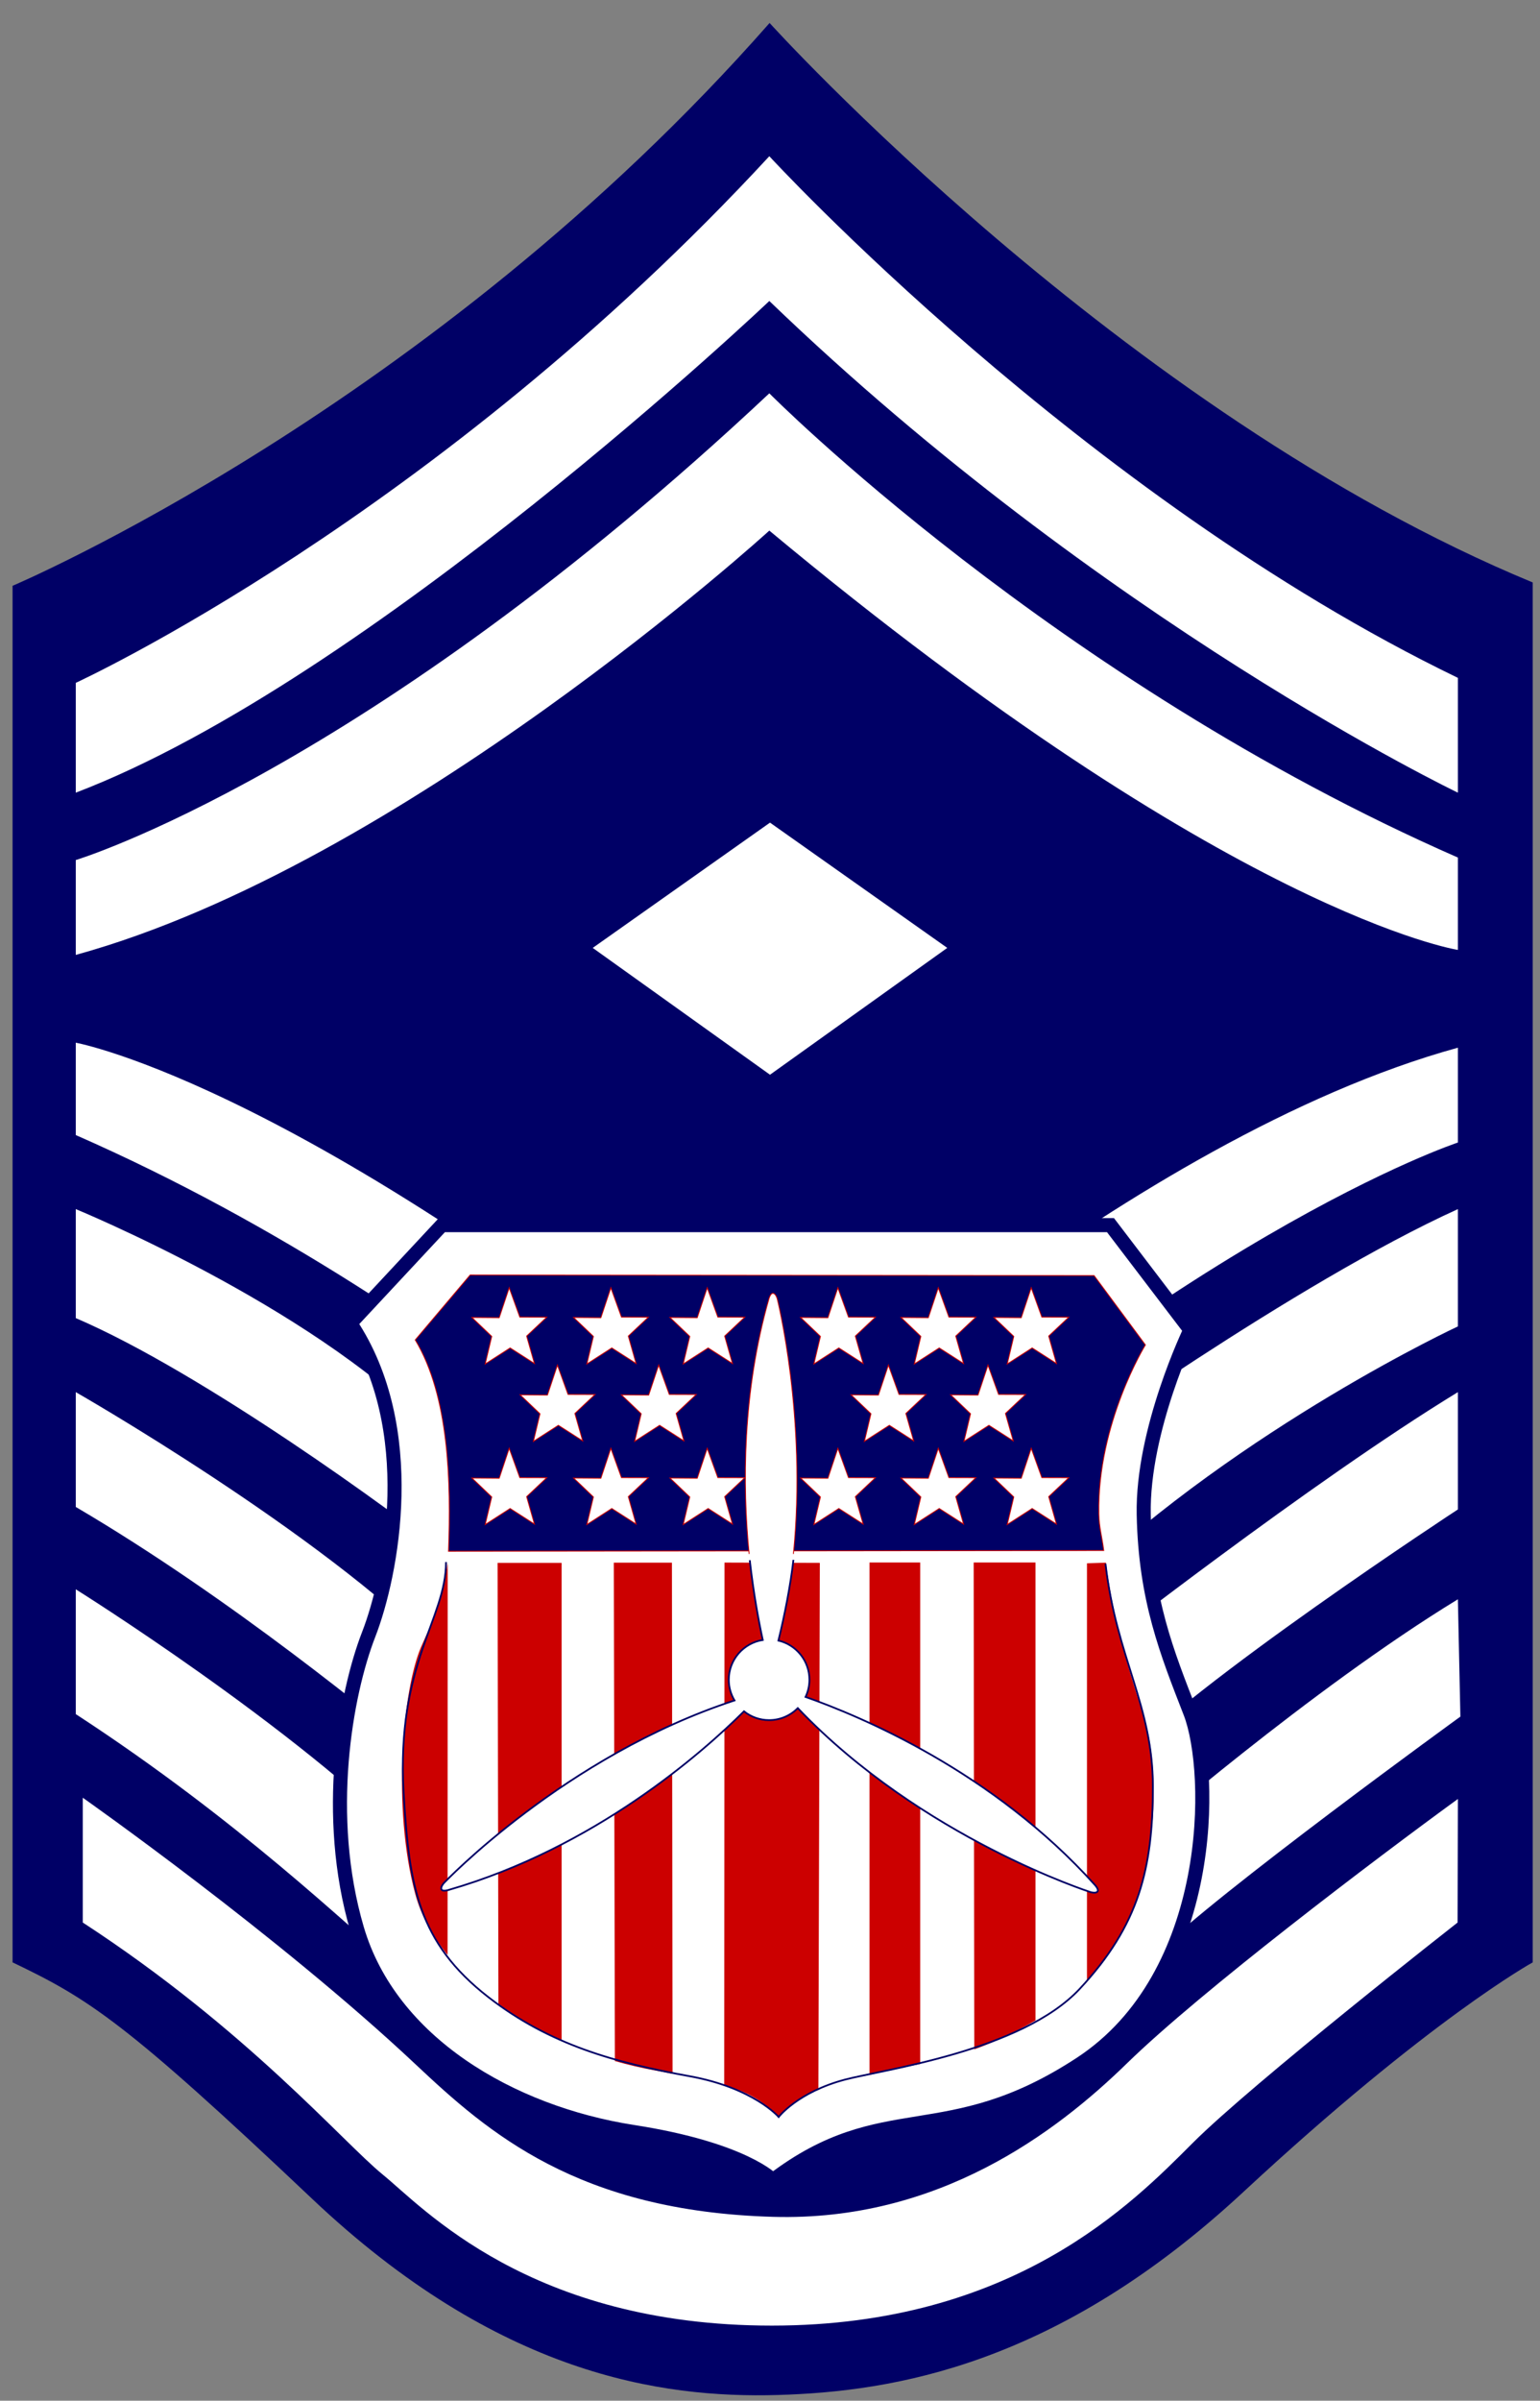 <?xml version="1.0" encoding="UTF-8" standalone="no"?>
<svg
   width="437.978px"
   height="682.466px"
   viewBox="0 0 437.978 682.466"
   enable-background="new 0 0 437.978 682.466"
   xml:space="preserve"
   version="1.1"
   id="svg34"
   sodipodi:docname="10.8.svg"
   inkscape:version="1.3.2 (091e20e, 2023-11-25, custom)"
   xmlns:inkscape="http://www.inkscape.org/namespaces/inkscape"
   xmlns:sodipodi="http://sodipodi.sourceforge.net/DTD/sodipodi-0.dtd"
   xmlns="http://www.w3.org/2000/svg"
   xmlns:svg="http://www.w3.org/2000/svg"><rect x="0" y="0" width="437.978" height="682.466" fill="#808080" stroke="none"/><defs
   id="defs34" /><sodipodi:namedview
   id="namedview34"
   pagecolor="#505050"
   bordercolor="#eeeeee"
   borderopacity="1"
   inkscape:showpageshadow="0"
   inkscape:pageopacity="0"
   inkscape:pagecheckerboard="0"
   inkscape:deskcolor="#505050"
   inkscape:zoom="0.59563407"
   inkscape:cx="653.08554"
   inkscape:cy="276.17628"
   inkscape:window-width="1920"
   inkscape:window-height="1009"
   inkscape:window-x="-8"
   inkscape:window-y="-8"
   inkscape:window-maximized="1"
   inkscape:current-layer="layer1" />
			
				
				
				
				
				
				
				
			
				
				
				
				
				
				
				
			
			
				
				
				
				
				
				
				
				
				
				
				
				
				
				
				
				
				
				
<g
   inkscape:groupmode="layer"
   id="layer1"
   inkscape:label="Layer 1"><path
     fill="#000066"
     d="M218.874,6.529c0,0,100,110.667,217.036,159.053v392.271c0,0-29.327,16.083-82.304,65.276     c-52.978,49.194-99.332,56.764-132.444,57.709c-33.111,0.944-79.467-5.678-132.444-55.817     C35.74,574.883,25.333,568.26,3.575,557.854V166.529C3.575,166.529,122.378,116.268,218.874,6.529z"
     id="path1" /><path
     fill="#FFFFFF"
     d="M219.507,458.898c0,0-83.015-85.853-197.957-136.229v-26.251c0,0,67.404,12.062,198.666,121.328      c0,0,101.462-94.367,194.409-119.91v26.961C414.625,324.798,334.449,351.051,219.507,458.898z"
     id="path2" /><path
     fill="#FFFFFF"
     d="M414.541,546.528c0,0-58.306,45.637-75.333,62.666c-17.029,17.027-50.877,51.918-119.7,51.918      c-68.824,0-99.281-33.694-110.633-42.918s-38.505-41.157-85.333-71.666v-35.477c0,0,55.624,39.101,94.667,75.81      c20.582,19.352,46.019,41.754,101.667,43.333c47,1.334,80.479-23.974,100.666-43.666c20.959-20.445,70.671-58.097,94.085-75.126      L414.541,546.528z"
     id="path3" /><path
     fill="#FFFFFF"
     d="M415.335,487.988c0,0-69.534,50.376-86.562,67.405c-17.029,17.028-206.471,11.352-217.824,2.129      c-11.353-9.224-42.571-39.733-89.399-70.244v-35.476c0,0,62.438,39.024,96.495,73.79l205.761-2.837      c0,0,48.957-42.572,90.819-68.114L415.335,487.988z"
     id="path4" /><path
     fill="#FFFFFF"
     d="M414.625,429.099c0,0-75.919,49.666-96.494,72.371c-16.173,17.845-187.314,6.386-198.667-2.839      c-11.352-9.224-53.214-43.989-97.914-70.242v-32.638c0,0,69.533,39.732,103.59,74.5l185.894-0.71      c0,0,61.729-48.247,103.591-73.79V429.099z"
     id="path5" /><path
     fill="#FFFFFF"
     d="M414.625,377.067c0,0-61.019,28.38-107.847,72.844c-17.465,16.582-170.286-0.237-181.638-9.461      c-11.352-9.223-67.168-50.139-103.59-65.748V343.72c0,0,66.222,27.198,100.279,61.965l179.272,7.331      c0,0,67.168-48.247,113.523-69.296V377.067z"
     id="path6" /><path
     fill="#FFFFFF"
     d="M218.797,44.409c0,0,88.69,96.495,195.828,148.29v32.638c0,0-100.752-48.248-195.828-139.776      c0,0-113.523,107.848-197.247,139.776v-31.219C21.551,194.118,123.721,147.29,218.797,44.409z"
     id="path7" /><path
     fill="#FFFFFF"
     d="M218.797,111.813c0,0,80.886,81.595,195.828,131.971v26.252c0,0-64.566-9.933-195.828-119.2      c0,0-104.299,95.076-197.247,120.619v-26.962C21.551,244.494,103.854,219.661,218.797,111.813z"
     id="path8" /><path
     fill="#FFFFFF"
     stroke="#000066"
     stroke-width="4"
     d="M125.667,348.271H315.82l22.704,29.799     c0,0-13.719,28.381-13.245,52.505c0.475,24.124,6.625,39.261,13.245,56.29c6.621,17.027,7.097,74.735-31.218,99.806     c-38.314,25.069-55.816,8.987-87.509,33.111c0,0-8.16-8.811-39.733-13.718c-34.967-5.435-69.061-25.543-78.521-57.708     c-9.459-32.166-3.31-66.695,3.311-83.725c6.622-17.027,14.664-58.653-5.203-88.452L125.667,348.271z"
     id="path9" /><path
     fill="#CC0000"
     d="M127.289,555.748c-4.291-5.314-7.513-11.122-9.19-17.326c-6.646-24.59-3.547-58.18,1.656-70.243      c2.333-5.409,5.932-12.116,7.568-23.887v-0.001L127.289,555.748z"
     id="path10" /><path
     fill="#CC0000"
     d="M277.09,582.587c5.142-1.861,10.843-4.444,17.402-8.221V444.175h-17.578L277.09,582.587z"
     id="path11" /><path
     fill="#CC0000"
     d="M247.292,589.862c5.265-1.379,9.02-2.047,14.413-3.113V444.175h-14.413V589.862z"
     id="path12" /><path
     fill="#CC0000"
     d="M232.747,594.12c-3.193,0.886-6.919,3.37-11.53,7.687c0,0-5.086-6.681-15.255-8.841l0.091-148.763      l27.108,0.089L232.747,594.12z"
     id="path13" /><path
     fill="#CC0000"
     d="M174.876,585.912c3.837,1.102,7.643,1.983,11.338,2.648c1.772,0.319,3.458,0.649,5.061,0.987      l-0.178-145.314h-16.532L174.876,585.912z"
     id="path14" /><path
     fill="#CC0000"
     d="M141.75,569.641c5.369,3.957,11.881,7.659,17.975,10.406V444.291h-18.211L141.75,569.641z"
     id="path15" /><path
     fill="#CC0000"
     d="M314.519,444.233c2.204,17.44,7.206,32.39,10.997,44.522c4.101,13.121,6.214,50.756-16.378,74.419      V444.41L314.519,444.233z"
     id="path16" /><path
     fill="none"
     stroke="#000066"
     stroke-width="0.5"
     d="M126.85,444.057c0,16.258-14.19,28.854-12.062,65.513     c1.536,26.455,4.021,42.572,24.124,58.182c17.449,13.548,36.041,18.615,57.235,22.468c18.21,3.31,25.307,11.589,25.307,11.589     s5.438-7.096,18.92-10.643c10.719-2.822,50.141-8.042,66.695-25.779c16.9-18.11,20.813-34.295,20.813-57.473     c0-23.177-10.405-36.659-13.48-63.384"
     id="path17" /><path
     fill="#000066"
     stroke="#CC0000"
     stroke-width="0.25"
     d="M313.905,440.773c-0.521-4.115-1.323-6.522-1.396-10.437     c-0.472-25.779,13.244-48.01,13.244-48.01l-14.59-19.705l-177.455-0.161l-15.61,18.447c9.697,16.082,10.17,40.442,9.46,60.072     L313.905,440.773z"
     id="path18" /><polygon
     fill="#FFFFFF"
     stroke="#CC0000"
     stroke-width="0.25"
     points="180.912,387.622 173.995,383.188 166.9,387.751       168.762,379.906 163.125,374.522 170.891,374.584 173.729,366.07 176.744,374.407 184.41,374.434 178.695,379.817 "
     id="polygon18" /><polygon
     fill="#FFFFFF"
     stroke="#CC0000"
     stroke-width="0.25"
     points="208.317,387.622 201.4,383.188 194.305,387.751       196.167,379.906 190.53,374.522 198.295,374.584 201.134,366.07 204.149,374.407 211.815,374.434 206.101,379.817 "
     id="polygon19" /><polygon
     fill="#FFFFFF"
     stroke="#CC0000"
     stroke-width="0.25"
     points="245.479,387.622 238.561,383.188 231.466,387.751       233.328,379.906 227.691,374.522 235.457,374.584 238.294,366.07 241.31,374.407 248.976,374.434 243.261,379.817 "
     id="polygon20" /><polygon
     fill="#FFFFFF"
     stroke="#CC0000"
     stroke-width="0.25"
     points="274.037,387.622 267.12,383.188 260.024,387.751       261.886,379.906 256.25,374.522 264.015,374.584 266.853,366.07 269.869,374.407 277.536,374.434 271.82,379.817 "
     id="polygon21" /><polygon
     fill="#FFFFFF"
     stroke="#CC0000"
     stroke-width="0.25"
     points="300.466,387.622 293.548,383.188 286.454,387.751       288.316,379.906 282.679,374.522 290.445,374.584 293.283,366.07 296.298,374.407 303.964,374.434 298.25,379.817 "
     id="polygon22" /><polygon
     fill="#FFFFFF"
     stroke="#CC0000"
     stroke-width="0.25"
     points="151.999,387.622 145.082,383.188 137.987,387.751       139.849,379.906 134.211,374.522 141.978,374.584 144.816,366.07 147.831,374.407 155.497,374.434 149.782,379.817 "
     id="polygon23" /><polygon
     fill="#FFFFFF"
     stroke="#CC0000"
     stroke-width="0.25"
     points="180.912,433.267 173.995,428.833 166.9,433.396       168.762,425.552 163.125,420.167 170.891,420.229 173.729,411.715 176.744,420.053 184.41,420.078 178.695,425.463 "
     id="polygon24" /><polygon
     fill="#FFFFFF"
     stroke="#CC0000"
     stroke-width="0.25"
     points="208.317,433.267 201.4,428.833 194.305,433.396       196.167,425.552 190.53,420.167 198.295,420.229 201.134,411.715 204.149,420.053 211.815,420.078 206.101,425.463 "
     id="polygon25" /><polygon
     fill="#FFFFFF"
     stroke="#CC0000"
     stroke-width="0.25"
     points="245.479,433.267 238.561,428.833 231.466,433.396       233.328,425.552 227.691,420.167 235.457,420.229 238.294,411.715 241.31,420.053 248.976,420.078 243.261,425.463 "
     id="polygon26" /><polygon
     fill="#FFFFFF"
     stroke="#CC0000"
     stroke-width="0.25"
     points="274.037,433.267 267.12,428.833 260.024,433.396       261.886,425.552 256.25,420.167 264.015,420.229 266.853,411.715 269.869,420.053 277.536,420.078 271.82,425.463 "
     id="polygon27" /><polygon
     fill="#FFFFFF"
     stroke="#CC0000"
     stroke-width="0.25"
     points="300.466,433.267 293.548,428.833 286.454,433.396       288.316,425.552 282.679,420.167 290.445,420.229 293.283,411.715 296.298,420.053 303.964,420.078 298.25,425.463 "
     id="polygon28" /><polygon
     fill="#FFFFFF"
     stroke="#CC0000"
     stroke-width="0.25"
     points="259.848,409.617 252.93,405.183 245.834,409.746       247.698,401.901 242.06,396.518 249.826,396.58 252.665,388.065 255.679,396.402 263.346,396.429 257.63,401.813 "
     id="polygon29" /><polygon
     fill="#FFFFFF"
     stroke="#CC0000"
     stroke-width="0.25"
     points="288.169,409.617 281.251,405.183 274.156,409.746       276.018,401.901 270.381,396.518 278.147,396.58 280.986,388.065 284,396.402 291.667,396.429 285.952,401.813 "
     id="polygon30" /><polygon
     fill="#FFFFFF"
     stroke="#CC0000"
     stroke-width="0.25"
     points="165.718,409.617 158.8,405.183 151.705,409.746       153.567,401.901 147.93,396.518 155.696,396.58 158.534,388.065 161.55,396.402 169.216,396.429 163.5,401.813 "
     id="polygon31" /><polygon
     fill="#FFFFFF"
     stroke="#CC0000"
     stroke-width="0.25"
     points="194.512,409.617 187.594,405.183 180.499,409.746       182.361,401.901 176.724,396.518 184.49,396.58 187.328,388.065 190.343,396.402 198.009,396.429 192.295,401.813 "
     id="polygon32" /><polygon
     fill="#FFFFFF"
     stroke="#CC0000"
     stroke-width="0.25"
     points="151.999,433.267 145.082,428.833 137.987,433.396       139.849,425.552 134.211,420.167 141.978,420.229 144.816,411.715 147.831,420.053 155.497,420.078 149.782,425.463 "
     id="polygon33" /><path
     fill="#FFFFFF"
     stroke="#CC0000"
     stroke-width="0.25"
     d="M213.057,441.75c-1.922-19.533-1.936-45.996,5.617-72.489      c0,0,0.413-1.655,1.183-1.597c0.766,0.058,1.182,1.538,1.182,1.538s8.462,33.416,4.613,72.548"
     id="path33" /><path
     fill="#FFFFFF"
     stroke="#000066"
     stroke-width="0.5"
     d="M213.234,443.523c1.023,9.147,2.525,17.357,3.697,22.684      c-5.476,0.866-9.668,5.596-9.668,11.315c0,2.149,0.602,4.152,1.631,5.872c-48.307,15.788-82.658,51.911-82.658,51.911      s-1.035,1.138-0.678,1.818c0.359,0.684,1.982,0.155,1.982,0.155c41.716-12.026,72.345-39.15,84.054-50.789      c1.96,1.563,4.438,2.503,7.139,2.503c3.191,0,6.075-1.307,8.155-3.41c35.33,36.999,83.311,52.316,83.311,52.316      s1.477,0.436,1.931-0.182c0.462-0.62-0.721-1.854-0.721-1.854c-28.98-32.253-66.689-47.986-82.306-53.465      c0.698-1.482,1.1-3.132,1.1-4.877c0-5.421-3.763-9.95-8.817-11.148c1.819-7.439,3.436-15.719,4.267-22.939"
     id="path34" /><path
     style="fill:#ffffff;fill-opacity:1;stroke:none;stroke-linecap:round"
     d="m 218.989,233.854 -50.414,35.611 50.414,36.053 50.414,-36.053 z"
     id="path34-1" /></g></svg>
